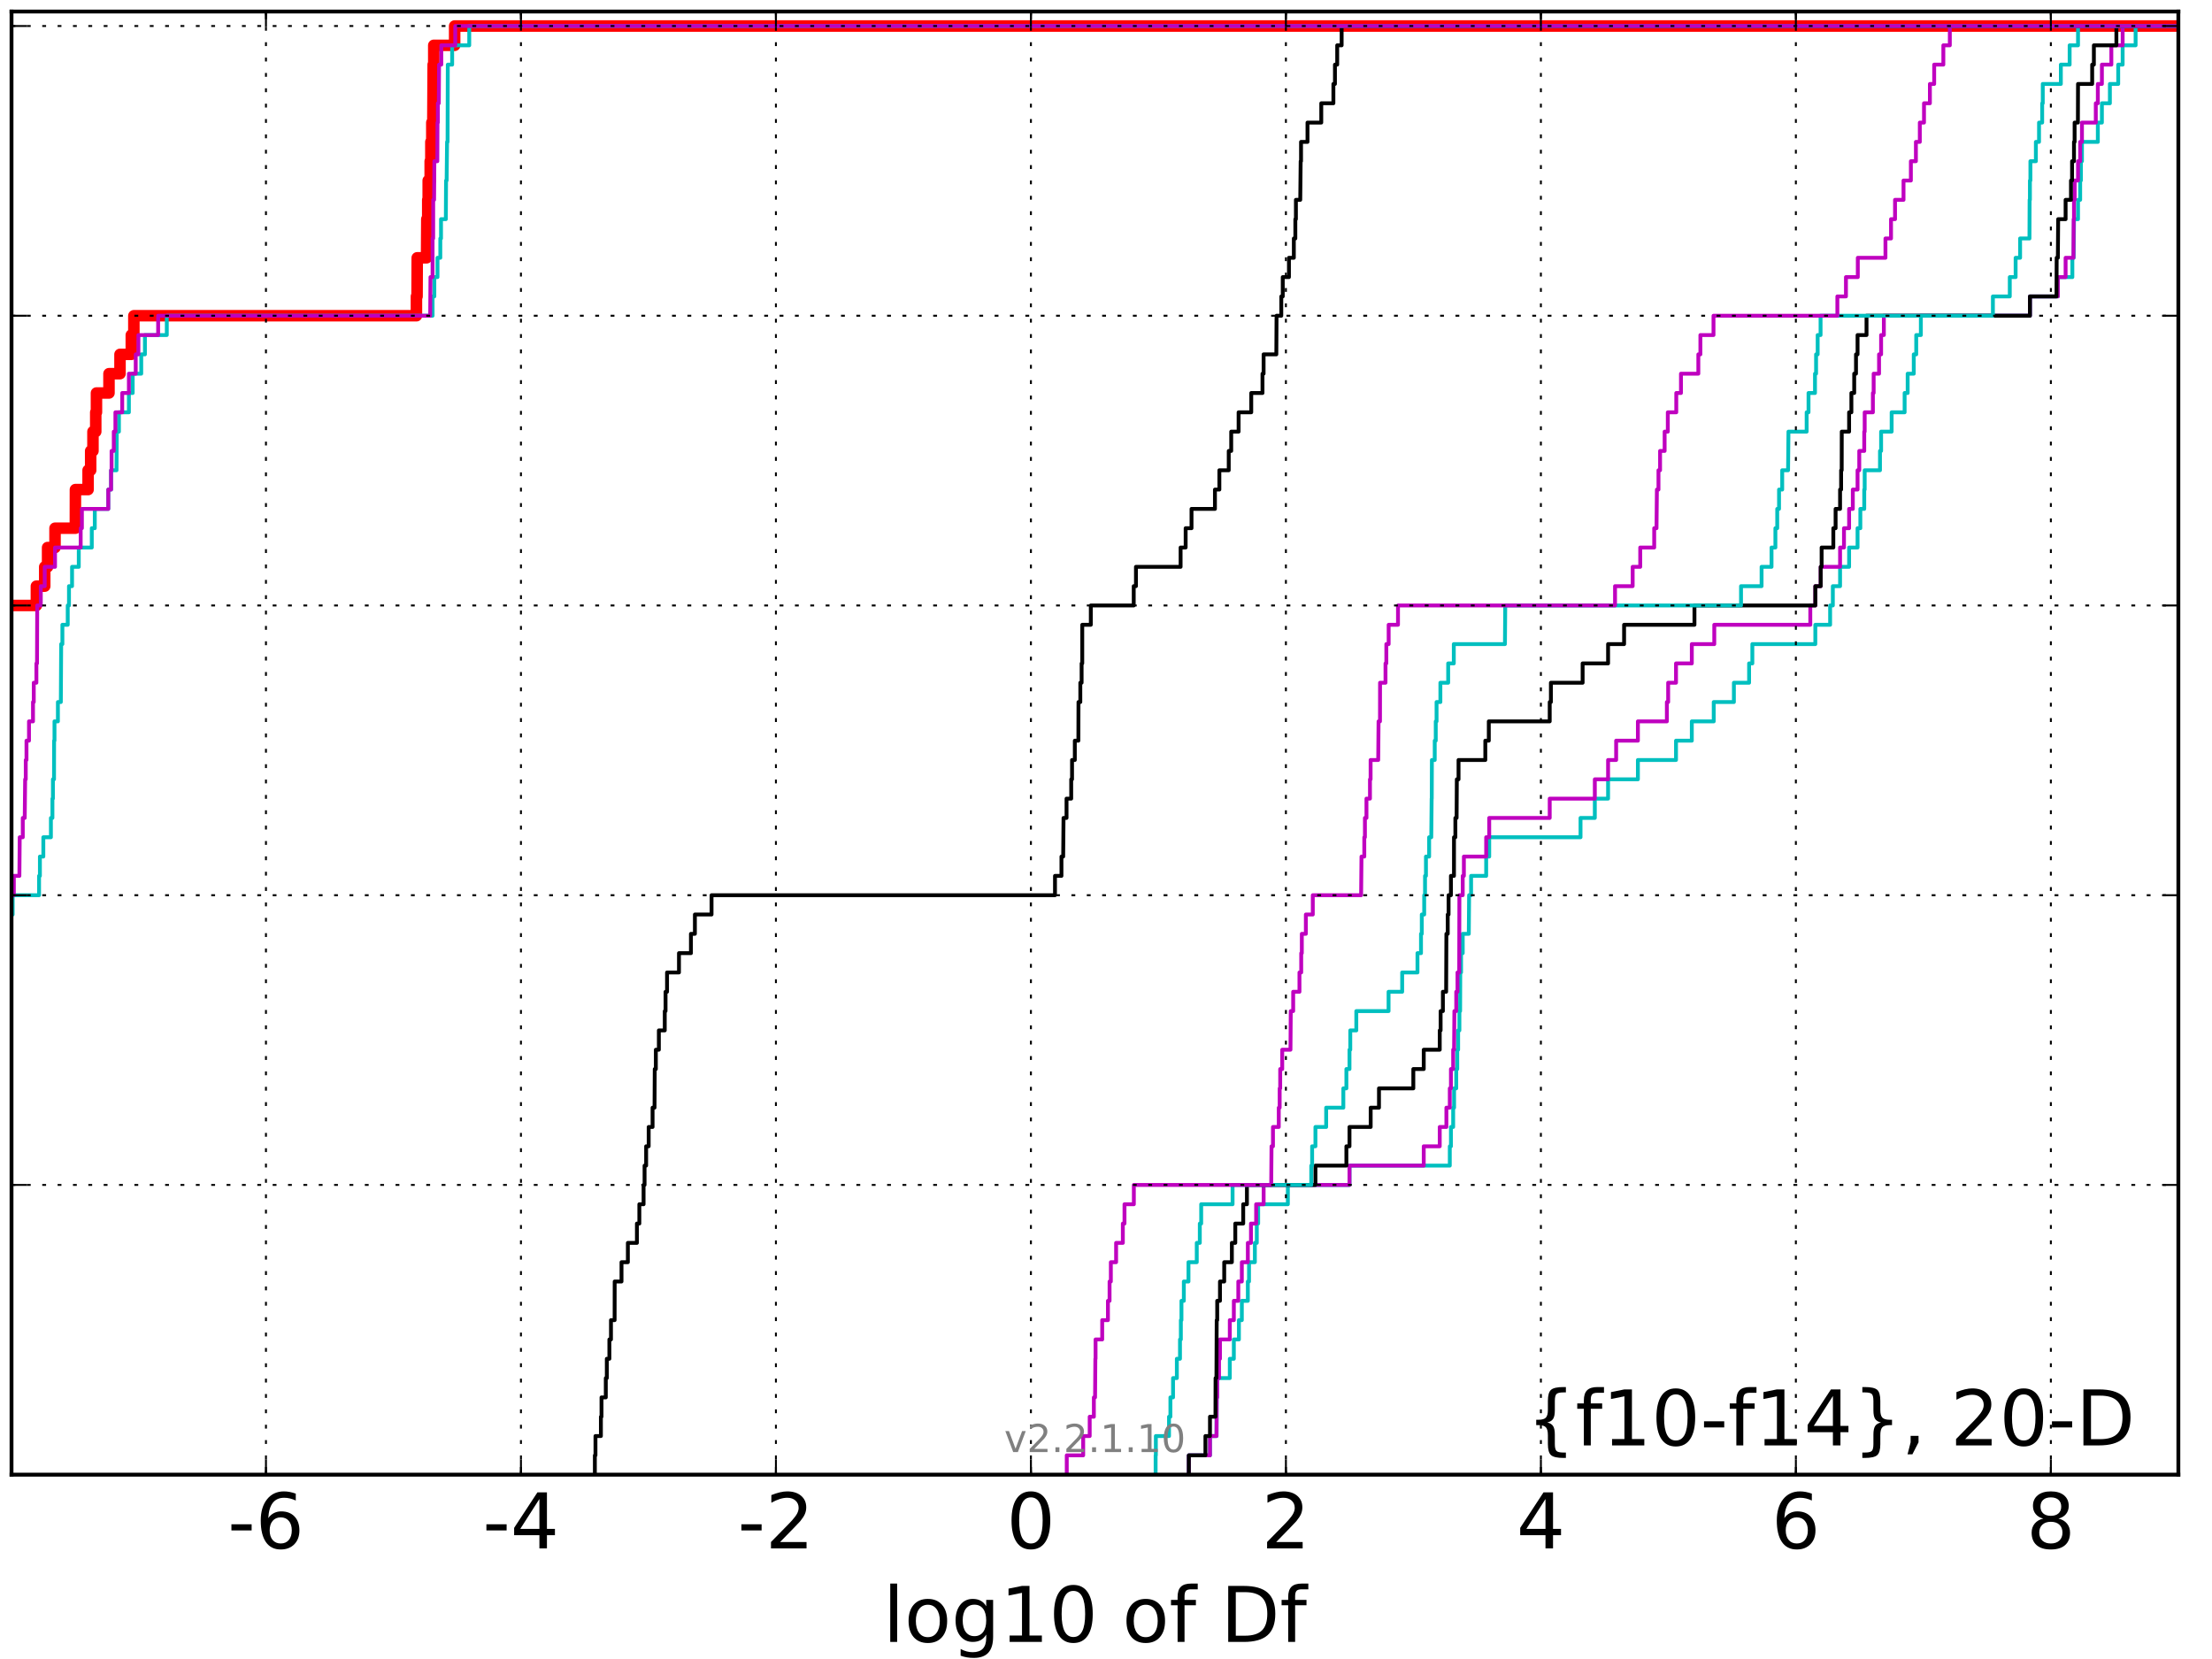 <?xml version="1.0" encoding="utf-8" standalone="no"?>
<!DOCTYPE svg PUBLIC "-//W3C//DTD SVG 1.1//EN"
  "http://www.w3.org/Graphics/SVG/1.1/DTD/svg11.dtd">
<!-- Created with matplotlib (http://matplotlib.org/) -->
<svg height="432pt" version="1.1" viewBox="0 0 576 432" width="576pt" xmlns="http://www.w3.org/2000/svg" xmlns:xlink="http://www.w3.org/1999/xlink">
 <defs>
  <style type="text/css">
*{stroke-linecap:butt;stroke-linejoin:round;stroke-miterlimit:100000;}
  </style>
 </defs>
 <g id="figure_1">
  <g id="patch_1">
   <path d="M 0 432 
L 576 432 
L 576 0 
L 0 0 
z
" style="fill:#ffffff;"/>
  </g>
  <g id="axes_1">
   <g id="patch_2">
    <path d="M 3 384 
L 567.24 384 
L 567.24 3 
L 3 3 
z
" style="fill:#ffffff;"/>
   </g>
   <g id="line2d_1">
    <path clip-path="url(#p82731e660b)" d="M -1 157.663 
L 9.477 157.663 
L 9.477 152.634 
L 11.648 152.634 
L 11.648 147.604 
L 12.395 147.604 
L 12.395 142.574 
L 14.328 142.574 
L 14.328 137.545 
L 19.623 137.545 
L 19.64 127.485 
L 22.939 127.485 
L 22.939 122.455 
L 23.61 122.455 
L 23.61 117.426 
L 24.208 117.426 
L 24.208 112.396 
L 24.931 112.396 
L 24.931 107.366 
L 25.118 107.366 
L 25.118 102.337 
L 28.38 102.337 
L 28.38 97.307 
L 31.249 97.307 
L 31.249 92.277 
L 34.192 92.277 
L 34.192 87.248 
L 34.859 87.248 
L 34.859 82.218 
L 108.44 82.218 
L 108.44 77.188 
L 108.602 77.188 
L 108.646 67.129 
L 111.077 67.129 
L 111.138 57.069 
L 111.381 57.069 
L 111.381 52.04 
L 111.501 52.04 
L 111.501 47.01 
L 112.018 47.01 
L 112.018 41.98 
L 112.195 41.98 
L 112.195 36.95 
L 112.442 36.95 
L 112.442 31.921 
L 112.707 31.921 
L 112.794 16.832 
L 112.952 16.832 
L 112.952 11.802 
L 118.392 11.802 
L 118.392 6.772 
L 118.392 6.772 
L 567.24 6.772 
L 567.24 6.772 
" style="fill:none;stroke:#ff0000;stroke-linecap:square;stroke-width:3.0;"/>
   </g>
   <g id="line2d_2">
    <path clip-path="url(#p82731e660b)" d="M 309.569 384 
L 309.569 378.97 
L 315.075 378.97 
L 315.075 373.941 
L 316.78 373.941 
L 316.827 363.881 
L 316.959 363.881 
L 316.959 358.851 
L 320.24 358.851 
L 320.24 353.822 
L 321.289 353.822 
L 321.289 348.792 
L 322.61 348.792 
L 322.61 343.762 
L 323.371 343.762 
L 323.371 338.733 
L 324.935 338.733 
L 324.935 333.703 
L 325.243 333.703 
L 325.243 328.673 
L 326.766 328.673 
L 326.766 323.644 
L 327.27 323.644 
L 327.27 318.614 
L 327.623 318.614 
L 327.623 313.584 
L 335.354 313.584 
L 335.354 308.554 
L 351.405 308.554 
L 351.405 303.525 
L 377.523 303.525 
L 377.523 298.495 
L 377.822 298.495 
L 377.822 293.465 
L 378.402 293.465 
L 378.402 288.436 
L 378.64 288.436 
L 378.64 283.406 
L 379.202 283.406 
L 379.202 278.376 
L 379.464 278.376 
L 379.464 273.347 
L 379.696 273.347 
L 379.696 268.317 
L 380.023 268.317 
L 380.023 263.287 
L 380.211 263.287 
L 380.247 253.228 
L 380.458 253.228 
L 380.458 248.198 
L 380.89 248.198 
L 380.89 243.168 
L 382.469 243.168 
L 382.551 233.109 
L 383.07 233.109 
L 383.07 228.079 
L 386.996 228.079 
L 386.996 223.05 
L 387.789 223.05 
L 387.789 218.02 
L 411.567 218.02 
L 411.567 212.99 
L 415.29 212.99 
L 415.29 207.96 
L 418.74 207.96 
L 418.74 202.931 
L 426.505 202.931 
L 426.505 197.901 
L 436.429 197.901 
L 436.429 192.871 
L 440.545 192.871 
L 440.545 187.842 
L 446.253 187.842 
L 446.253 182.812 
L 451.502 182.812 
L 451.502 177.782 
L 455.461 177.782 
L 455.461 172.752 
L 456.306 172.752 
L 456.306 167.723 
L 472.707 167.723 
L 472.707 162.693 
L 476.562 162.693 
L 476.562 157.663 
L 477.267 157.663 
L 477.267 152.634 
L 479.15 152.634 
L 479.15 147.604 
L 481.503 147.604 
L 481.503 142.574 
L 483.704 142.574 
L 483.704 137.545 
L 484.429 137.545 
L 484.429 132.515 
L 485.444 132.515 
L 485.444 127.485 
L 485.561 127.485 
L 485.561 122.455 
L 489.545 122.455 
L 489.545 117.426 
L 489.836 117.426 
L 489.836 112.396 
L 492.58 112.396 
L 492.58 107.366 
L 495.96 107.366 
L 495.96 102.337 
L 496.753 102.337 
L 496.753 97.307 
L 498.341 97.307 
L 498.341 92.277 
L 498.981 92.277 
L 498.981 87.248 
L 500.188 87.248 
L 500.188 82.218 
L 528.587 82.218 
L 528.587 77.188 
L 535.863 77.188 
L 535.863 72.158 
L 539.638 72.158 
L 539.638 67.129 
L 539.979 67.129 
L 540.063 57.069 
L 541.113 57.069 
L 541.113 52.04 
L 541.672 52.04 
L 541.672 47.01 
L 541.862 47.01 
L 541.862 41.98 
L 542.137 41.98 
L 542.137 36.95 
L 546.272 36.95 
L 546.272 31.921 
L 547.329 31.921 
L 547.329 26.891 
L 549.41 26.891 
L 549.41 21.861 
L 551.578 21.861 
L 551.578 16.832 
L 552.733 16.832 
L 552.733 11.802 
L 556.107 11.802 
L 556.107 6.772 
L 556.107 6.772 
L 567.24 6.772 
L 567.24 6.772 
" style="fill:none;stroke:#00bfbf;stroke-linecap:square;"/>
   </g>
   <g id="line2d_3">
    <path clip-path="url(#p82731e660b)" d="M 309.569 384 
L 309.569 378.97 
L 315.075 378.97 
L 315.075 373.941 
L 316.78 373.941 
L 316.827 363.881 
L 316.959 363.881 
L 316.959 358.851 
L 317.431 358.851 
L 317.431 353.822 
L 317.678 353.822 
L 317.678 348.792 
L 320.24 348.792 
L 320.24 343.762 
L 321.289 343.762 
L 321.289 338.733 
L 322.454 338.733 
L 322.454 333.703 
L 323.371 333.703 
L 323.371 328.673 
L 324.935 328.673 
L 324.935 323.644 
L 325.752 323.644 
L 325.752 318.614 
L 327.098 318.614 
L 327.098 313.584 
L 329.048 313.584 
L 329.048 308.554 
L 351.405 308.554 
L 351.405 303.525 
L 370.738 303.525 
L 370.738 298.495 
L 374.905 298.495 
L 374.905 293.465 
L 376.637 293.465 
L 376.637 288.436 
L 377.523 288.436 
L 377.523 283.406 
L 377.822 283.406 
L 377.822 278.376 
L 378.402 278.376 
L 378.402 273.347 
L 378.64 273.347 
L 378.719 263.287 
L 379.202 263.287 
L 379.202 258.257 
L 379.532 258.257 
L 379.532 253.228 
L 379.974 253.228 
L 380.024 233.109 
L 380.89 233.109 
L 380.89 228.079 
L 381.191 228.079 
L 381.191 223.05 
L 386.996 223.05 
L 386.996 218.02 
L 387.789 218.02 
L 387.789 212.99 
L 403.543 212.99 
L 403.543 207.96 
L 415.29 207.96 
L 415.29 202.931 
L 418.74 202.931 
L 418.74 197.901 
L 420.84 197.901 
L 420.84 192.871 
L 426.505 192.871 
L 426.505 187.842 
L 434.05 187.842 
L 434.05 182.812 
L 434.386 182.812 
L 434.386 177.782 
L 436.429 177.782 
L 436.429 172.752 
L 440.545 172.752 
L 440.545 167.723 
L 446.394 167.723 
L 446.394 162.693 
L 471.397 162.693 
L 471.397 157.663 
L 472.707 157.663 
L 472.707 152.634 
L 474.106 152.634 
L 474.106 147.604 
L 479.15 147.604 
L 479.15 142.574 
L 480.168 142.574 
L 480.168 137.545 
L 481.503 137.545 
L 481.503 132.515 
L 482.469 132.515 
L 482.469 127.485 
L 483.704 127.485 
L 483.704 122.455 
L 484.146 122.455 
L 484.146 117.426 
L 485.444 117.426 
L 485.444 112.396 
L 485.561 112.396 
L 485.561 107.366 
L 487.697 107.366 
L 487.697 102.337 
L 487.895 102.337 
L 487.895 97.307 
L 489.3 97.307 
L 489.3 92.277 
L 489.836 92.277 
L 489.836 87.248 
L 490.552 87.248 
L 490.552 82.218 
L 528.587 82.218 
L 528.587 77.188 
L 535.863 77.188 
L 535.863 72.158 
L 537.88 72.158 
L 537.88 67.129 
L 539.913 67.129 
L 539.979 57.069 
L 540.063 57.069 
L 540.063 52.04 
L 540.243 52.04 
L 540.243 47.01 
L 541.113 47.01 
L 541.113 41.98 
L 541.672 41.98 
L 541.672 36.95 
L 542.137 36.95 
L 542.137 31.921 
L 545.742 31.921 
L 545.742 26.891 
L 546.272 26.891 
L 546.272 21.861 
L 547.329 21.861 
L 547.329 16.832 
L 549.789 16.832 
L 549.789 11.802 
L 552.733 11.802 
L 552.733 6.772 
L 552.733 6.772 
L 567.24 6.772 
L 567.24 6.772 
" style="fill:none;stroke:#bf00bf;stroke-linecap:square;"/>
   </g>
   <g id="line2d_4">
    <path clip-path="url(#p82731e660b)" d="M 309.569 384 
L 309.569 378.97 
L 313.891 378.97 
L 313.891 373.941 
L 315.075 373.941 
L 315.075 368.911 
L 316.504 368.911 
L 316.529 358.851 
L 316.757 358.851 
L 316.827 343.762 
L 316.959 343.762 
L 316.959 338.733 
L 317.678 338.733 
L 317.678 333.703 
L 318.784 333.703 
L 318.784 328.673 
L 320.775 328.673 
L 320.775 323.644 
L 321.666 323.644 
L 321.666 318.614 
L 323.729 318.614 
L 323.729 313.584 
L 324.695 313.584 
L 324.695 308.554 
L 342.536 308.554 
L 342.536 303.525 
L 350.596 303.525 
L 350.596 298.495 
L 351.405 298.495 
L 351.405 293.465 
L 356.921 293.465 
L 356.921 288.436 
L 359.084 288.436 
L 359.084 283.406 
L 368.026 283.406 
L 368.026 278.376 
L 370.738 278.376 
L 370.738 273.347 
L 374.905 273.347 
L 374.905 268.317 
L 375.135 268.317 
L 375.135 263.287 
L 375.727 263.287 
L 375.727 258.257 
L 376.572 258.257 
L 376.637 243.168 
L 376.987 243.168 
L 376.987 238.139 
L 377.204 238.139 
L 377.204 233.109 
L 377.822 233.109 
L 377.822 228.079 
L 378.611 228.079 
L 378.619 218.02 
L 378.974 218.02 
L 378.974 212.99 
L 379.297 212.99 
L 379.357 202.931 
L 379.801 202.931 
L 379.801 197.901 
L 386.772 197.901 
L 386.772 192.871 
L 387.68 192.871 
L 387.68 187.842 
L 403.543 187.842 
L 403.543 182.812 
L 403.851 182.812 
L 403.851 177.782 
L 412.114 177.782 
L 412.114 172.752 
L 418.74 172.752 
L 418.74 167.723 
L 422.91 167.723 
L 422.91 162.693 
L 441.233 162.693 
L 441.233 157.663 
L 472.707 157.663 
L 472.707 152.634 
L 474.106 152.634 
L 474.106 147.604 
L 474.348 147.604 
L 474.348 142.574 
L 477.395 142.574 
L 477.395 137.545 
L 477.986 137.545 
L 477.986 132.515 
L 479.15 132.515 
L 479.15 127.485 
L 479.423 127.485 
L 479.423 122.455 
L 479.573 122.455 
L 479.59 112.396 
L 481.503 112.396 
L 481.503 107.366 
L 482.096 107.366 
L 482.096 102.337 
L 482.831 102.337 
L 482.831 97.307 
L 483.299 97.307 
L 483.299 92.277 
L 483.704 92.277 
L 483.704 87.248 
L 486.039 87.248 
L 486.039 82.218 
L 528.587 82.218 
L 528.587 77.188 
L 535.509 77.188 
L 535.553 67.129 
L 535.863 67.129 
L 535.944 57.069 
L 537.88 57.069 
L 537.88 52.04 
L 539.277 52.04 
L 539.277 47.01 
L 539.565 47.01 
L 539.565 41.98 
L 540.063 41.98 
L 540.063 36.95 
L 540.226 36.95 
L 540.226 31.921 
L 541.081 31.921 
L 541.113 21.861 
L 544.8 21.861 
L 544.8 16.832 
L 545.241 16.832 
L 545.241 11.802 
L 551.103 11.802 
L 551.103 6.772 
L 551.103 6.772 
L 567.24 6.772 
L 567.24 6.772 
" style="fill:none;stroke:#000000;stroke-linecap:square;"/>
   </g>
   <g id="line2d_5">
    <path clip-path="url(#p82731e660b)" d="M 300.92 384 
L 300.92 378.97 
L 300.92 378.97 
L 300.92 378.97 
L 300.981 378.97 
L 300.981 373.941 
L 304.409 373.941 
L 304.409 368.911 
L 304.77 368.911 
L 304.77 363.881 
L 305.457 363.881 
L 305.457 358.851 
L 306.451 358.851 
L 306.451 353.822 
L 307.267 353.822 
L 307.267 348.792 
L 307.493 348.792 
L 307.493 343.762 
L 307.648 343.762 
L 307.648 338.733 
L 308.269 338.733 
L 308.269 333.703 
L 309.476 333.703 
L 309.476 328.673 
L 311.637 328.673 
L 311.637 323.644 
L 312.428 323.644 
L 312.428 318.614 
L 312.788 318.614 
L 312.788 313.584 
L 320.962 313.584 
L 320.962 308.554 
L 341.449 308.554 
L 341.449 303.525 
L 341.676 303.525 
L 341.676 298.495 
L 342.536 298.495 
L 342.536 293.465 
L 345.332 293.465 
L 345.332 288.436 
L 349.802 288.436 
L 349.802 283.406 
L 350.596 283.406 
L 350.596 278.376 
L 351.405 278.376 
L 351.405 273.347 
L 351.609 273.347 
L 351.609 268.317 
L 353.179 268.317 
L 353.179 263.287 
L 361.58 263.287 
L 361.58 258.257 
L 365.124 258.257 
L 365.124 253.228 
L 369.108 253.228 
L 369.108 248.198 
L 370.025 248.198 
L 370.025 243.168 
L 370.231 243.168 
L 370.231 238.139 
L 370.858 238.139 
L 370.858 233.109 
L 371.075 233.109 
L 371.075 228.079 
L 371.316 228.079 
L 371.316 223.05 
L 372.143 223.05 
L 372.143 218.02 
L 372.698 218.02 
L 372.797 207.96 
L 372.825 207.96 
L 372.861 197.901 
L 373.603 197.901 
L 373.603 192.871 
L 373.868 192.871 
L 373.868 187.842 
L 374.078 187.842 
L 374.078 182.812 
L 375.072 182.812 
L 375.072 177.782 
L 377.103 177.782 
L 377.103 172.752 
L 378.565 172.752 
L 378.565 167.723 
L 391.884 167.723 
L 391.962 157.663 
L 453.36 157.663 
L 453.36 152.634 
L 458.712 152.634 
L 458.712 147.604 
L 461.303 147.604 
L 461.303 142.574 
L 462.309 142.574 
L 462.309 137.545 
L 462.787 137.545 
L 462.787 132.515 
L 463.258 132.515 
L 463.258 127.485 
L 464.082 127.485 
L 464.082 122.455 
L 465.611 122.455 
L 465.712 112.396 
L 470.448 112.396 
L 470.448 107.366 
L 470.935 107.366 
L 470.935 102.337 
L 472.619 102.337 
L 472.619 97.307 
L 472.902 97.307 
L 472.902 92.277 
L 473.317 92.277 
L 473.317 87.248 
L 474.073 87.248 
L 474.073 82.218 
L 518.946 82.218 
L 518.946 77.188 
L 523.344 77.188 
L 523.344 72.158 
L 524.865 72.158 
L 524.865 67.129 
L 526.029 67.129 
L 526.029 62.099 
L 528.467 62.099 
L 528.506 52.04 
L 528.587 52.04 
L 528.587 47.01 
L 528.711 47.01 
L 528.711 41.98 
L 530.137 41.98 
L 530.137 36.95 
L 530.958 36.95 
L 530.958 31.921 
L 531.777 31.921 
L 531.777 26.891 
L 531.933 26.891 
L 531.933 21.861 
L 536.641 21.861 
L 536.641 16.832 
L 538.931 16.832 
L 538.931 11.802 
L 541.113 11.802 
L 541.113 6.772 
L 541.113 6.772 
L 567.24 6.772 
L 567.24 6.772 
" style="fill:none;stroke:#00bfbf;stroke-linecap:square;"/>
   </g>
   <g id="line2d_6">
    <path clip-path="url(#p82731e660b)" d="M 277.782 384 
L 277.782 378.97 
L 282.059 378.97 
L 282.059 373.941 
L 283.755 373.941 
L 283.755 368.911 
L 284.84 368.911 
L 284.84 363.881 
L 285.152 363.881 
L 285.228 353.822 
L 285.28 353.822 
L 285.28 348.792 
L 287.012 348.792 
L 287.012 343.762 
L 288.505 343.762 
L 288.505 338.733 
L 288.929 338.733 
L 288.929 333.703 
L 289.262 333.703 
L 289.262 328.673 
L 290.631 328.673 
L 290.631 323.644 
L 292.386 323.644 
L 292.386 318.614 
L 292.816 318.614 
L 292.816 313.584 
L 295.252 313.584 
L 295.252 308.554 
L 331.021 308.554 
L 331.102 298.495 
L 331.478 298.495 
L 331.478 293.465 
L 332.987 293.465 
L 332.987 288.436 
L 333.223 288.436 
L 333.223 283.406 
L 333.36 283.406 
L 333.36 278.376 
L 333.889 278.376 
L 333.889 273.347 
L 336.034 273.347 
L 336.114 263.287 
L 336.742 263.287 
L 336.742 258.257 
L 338.376 258.257 
L 338.376 253.228 
L 338.833 253.228 
L 338.833 248.198 
L 338.991 248.198 
L 338.991 243.168 
L 340.043 243.168 
L 340.043 238.139 
L 341.849 238.139 
L 341.849 233.109 
L 354.432 233.109 
L 354.529 223.05 
L 355.259 223.05 
L 355.259 218.02 
L 355.424 218.02 
L 355.424 212.99 
L 355.823 212.99 
L 355.823 207.96 
L 356.737 207.96 
L 356.737 202.931 
L 356.902 202.931 
L 356.902 197.901 
L 358.884 197.901 
L 358.972 187.842 
L 359.345 187.842 
L 359.364 177.782 
L 360.781 177.782 
L 360.781 172.752 
L 360.998 172.752 
L 360.998 167.723 
L 361.604 167.723 
L 361.604 162.693 
L 364.036 162.693 
L 364.036 157.663 
L 420.551 157.663 
L 420.551 152.634 
L 425.143 152.634 
L 425.143 147.604 
L 427.111 147.604 
L 427.111 142.574 
L 430.752 142.574 
L 430.752 137.545 
L 431.351 137.545 
L 431.455 127.485 
L 431.863 127.485 
L 431.863 122.455 
L 432.279 122.455 
L 432.279 117.426 
L 433.467 117.426 
L 433.467 112.396 
L 434.294 112.396 
L 434.294 107.366 
L 436.498 107.366 
L 436.498 102.337 
L 437.721 102.337 
L 437.721 97.307 
L 442.244 97.307 
L 442.244 92.277 
L 442.777 92.277 
L 442.777 87.248 
L 446.192 87.248 
L 446.192 82.218 
L 478.445 82.218 
L 478.445 77.188 
L 480.682 77.188 
L 480.682 72.158 
L 483.769 72.158 
L 483.769 67.129 
L 490.968 67.129 
L 490.968 62.099 
L 492.418 62.099 
L 492.418 57.069 
L 493.464 57.069 
L 493.464 52.04 
L 495.673 52.04 
L 495.673 47.01 
L 497.588 47.01 
L 497.588 41.98 
L 498.898 41.98 
L 498.898 36.95 
L 499.916 36.95 
L 499.916 31.921 
L 501.007 31.921 
L 501.007 26.891 
L 502.542 26.891 
L 502.542 21.861 
L 503.655 21.861 
L 503.655 16.832 
L 506.043 16.832 
L 506.043 11.802 
L 507.73 11.802 
L 507.73 6.772 
L 507.73 6.772 
L 567.24 6.772 
L 567.24 6.772 
" style="fill:none;stroke:#bf00bf;stroke-linecap:square;"/>
   </g>
   <g id="line2d_7">
    <path clip-path="url(#p82731e660b)" d="M 154.902 384 
L 154.902 378.97 
L 155.059 378.97 
L 155.059 373.941 
L 156.474 373.941 
L 156.474 368.911 
L 156.631 368.911 
L 156.631 363.881 
L 157.748 363.881 
L 157.748 358.851 
L 158.015 358.851 
L 158.015 353.822 
L 158.68 353.822 
L 158.68 348.792 
L 159.096 348.792 
L 159.096 343.762 
L 160.045 343.762 
L 160.062 333.703 
L 161.839 333.703 
L 161.839 328.673 
L 163.496 328.673 
L 163.496 323.644 
L 165.852 323.644 
L 165.852 318.614 
L 166.484 318.614 
L 166.484 313.584 
L 167.587 313.584 
L 167.587 308.554 
L 167.845 308.554 
L 167.845 303.525 
L 168.253 303.525 
L 168.253 298.495 
L 168.915 298.495 
L 168.915 293.465 
L 169.928 293.465 
L 169.928 288.436 
L 170.439 288.436 
L 170.495 278.376 
L 170.781 278.376 
L 170.781 273.347 
L 171.566 273.347 
L 171.566 268.317 
L 173.102 268.317 
L 173.102 263.287 
L 173.308 263.287 
L 173.308 258.257 
L 173.696 258.257 
L 173.696 253.228 
L 176.803 253.228 
L 176.803 248.198 
L 179.918 248.198 
L 179.918 243.168 
L 180.95 243.168 
L 180.95 238.139 
L 185.286 238.139 
L 185.286 233.109 
L 274.72 233.109 
L 274.72 228.079 
L 276.4 228.079 
L 276.4 223.05 
L 276.849 223.05 
L 276.94 212.99 
L 277.724 212.99 
L 277.724 207.96 
L 278.941 207.96 
L 278.941 202.931 
L 279.158 202.931 
L 279.158 197.901 
L 279.882 197.901 
L 279.882 192.871 
L 280.805 192.871 
L 280.835 182.812 
L 281.312 182.812 
L 281.312 177.782 
L 281.65 177.782 
L 281.65 172.752 
L 281.818 172.752 
L 281.819 162.693 
L 284.045 162.693 
L 284.045 157.663 
L 295.221 157.663 
L 295.221 152.634 
L 295.801 152.634 
L 295.801 147.604 
L 307.427 147.604 
L 307.427 142.574 
L 308.74 142.574 
L 308.74 137.545 
L 310.269 137.545 
L 310.269 132.515 
L 316.37 132.515 
L 316.37 127.485 
L 317.521 127.485 
L 317.521 122.455 
L 319.962 122.455 
L 319.962 117.426 
L 320.605 117.426 
L 320.605 112.396 
L 322.529 112.396 
L 322.529 107.366 
L 325.822 107.366 
L 325.822 102.337 
L 328.75 102.337 
L 328.75 97.307 
L 329.039 97.307 
L 329.039 92.277 
L 332.353 92.277 
L 332.413 82.218 
L 333.645 82.218 
L 333.645 77.188 
L 334.028 77.188 
L 334.028 72.158 
L 335.64 72.158 
L 335.64 67.129 
L 336.912 67.129 
L 336.912 62.099 
L 337.303 62.099 
L 337.303 57.069 
L 337.453 57.069 
L 337.453 52.04 
L 338.582 52.04 
L 338.689 41.98 
L 338.787 41.98 
L 338.787 36.95 
L 340.47 36.95 
L 340.47 31.921 
L 344.056 31.921 
L 344.056 26.891 
L 347.212 26.891 
L 347.212 21.861 
L 347.62 21.861 
L 347.62 16.832 
L 348.205 16.832 
L 348.205 11.802 
L 349.361 11.802 
L 349.361 6.772 
L 349.361 6.772 
L 567.24 6.772 
L 567.24 6.772 
" style="fill:none;stroke:#000000;stroke-linecap:square;"/>
   </g>
   <g id="line2d_8">
    <path clip-path="url(#p82731e660b)" d="M -1 278.376 
L -0.405 278.376 
L -0.364 258.257 
L 0.041 258.257 
L 0.099 248.198 
L 0.562 248.198 
L 0.671 238.139 
L 3.297 238.139 
L 3.297 233.109 
L 10.173 233.109 
L 10.173 228.079 
L 10.392 228.079 
L 10.392 223.05 
L 11.282 223.05 
L 11.282 218.02 
L 13.255 218.02 
L 13.255 212.99 
L 13.65 212.99 
L 13.65 207.96 
L 13.781 207.96 
L 13.781 202.931 
L 14.069 202.931 
L 14.087 192.871 
L 14.189 192.871 
L 14.189 187.842 
L 15.079 187.842 
L 15.079 182.812 
L 15.843 182.812 
L 15.931 167.723 
L 16.246 167.723 
L 16.246 162.693 
L 17.638 162.693 
L 17.638 157.663 
L 17.963 157.663 
L 17.963 152.634 
L 18.762 152.634 
L 18.762 147.604 
L 20.513 147.604 
L 20.513 142.574 
L 23.9 142.574 
L 23.9 137.545 
L 24.683 137.545 
L 24.683 132.515 
L 28.195 132.515 
L 28.195 127.485 
L 28.924 127.485 
L 28.924 122.455 
L 30.342 122.455 
L 30.409 112.396 
L 30.969 112.396 
L 30.969 107.366 
L 33.564 107.366 
L 33.564 102.337 
L 34.551 102.337 
L 34.551 97.307 
L 36.779 97.307 
L 36.779 92.277 
L 37.738 92.277 
L 37.738 87.248 
L 43.434 87.248 
L 43.434 82.218 
L 112.643 82.218 
L 112.643 77.188 
L 113.097 77.188 
L 113.097 72.158 
L 113.922 72.158 
L 113.922 67.129 
L 114.656 67.129 
L 114.656 62.099 
L 114.841 62.099 
L 114.841 57.069 
L 116.096 57.069 
L 116.152 47.01 
L 116.304 47.01 
L 116.414 36.95 
L 116.546 36.95 
L 116.606 16.832 
L 117.74 16.832 
L 117.74 11.802 
L 122.19 11.802 
L 122.19 6.772 
L 122.19 6.772 
L 567.24 6.772 
L 567.24 6.772 
" style="fill:none;stroke:#00bfbf;stroke-linecap:square;"/>
   </g>
   <g id="line2d_9">
    <path clip-path="url(#p82731e660b)" d="M -1 233.109 
L 3.606 233.109 
L 3.606 228.079 
L 5.048 228.079 
L 5.136 218.02 
L 5.932 218.02 
L 5.932 212.99 
L 6.439 212.99 
L 6.548 202.931 
L 6.708 202.931 
L 6.708 197.901 
L 6.897 197.901 
L 6.897 192.871 
L 7.55 192.871 
L 7.55 187.842 
L 8.593 187.842 
L 8.593 182.812 
L 8.792 182.812 
L 8.792 177.782 
L 9.477 177.782 
L 9.477 172.752 
L 9.639 172.752 
L 9.692 157.663 
L 10.623 157.663 
L 10.623 152.634 
L 11.648 152.634 
L 11.648 147.604 
L 14.328 147.604 
L 14.328 142.574 
L 21.009 142.574 
L 21.009 137.545 
L 21.326 137.545 
L 21.326 132.515 
L 28.195 132.515 
L 28.195 127.485 
L 28.924 127.485 
L 28.924 122.455 
L 29.055 122.455 
L 29.055 117.426 
L 29.63 117.426 
L 29.63 112.396 
L 30.052 112.396 
L 30.052 107.366 
L 31.825 107.366 
L 31.825 102.337 
L 33.564 102.337 
L 33.564 97.307 
L 35.344 97.307 
L 35.344 92.277 
L 36.044 92.277 
L 36.044 87.248 
L 41.181 87.248 
L 41.181 82.218 
L 112.018 82.218 
L 112.099 72.158 
L 112.638 72.158 
L 112.643 62.099 
L 112.794 62.099 
L 112.809 52.04 
L 113.036 52.04 
L 113.106 41.98 
L 113.88 41.98 
L 113.922 31.921 
L 114.025 31.921 
L 114.025 26.891 
L 114.263 26.891 
L 114.33 16.832 
L 114.909 16.832 
L 114.909 11.802 
L 118.548 11.802 
L 118.548 6.772 
L 118.548 6.772 
L 567.24 6.772 
L 567.24 6.772 
" style="fill:none;stroke:#bf00bf;stroke-linecap:square;"/>
   </g>
   <g id="patch_3">
    <path d="M 3 3 
L 567.24 3 
" style="fill:none;stroke:#000000;stroke-linecap:square;stroke-linejoin:miter;"/>
   </g>
   <g id="patch_4">
    <path d="M 567.24 384 
L 567.24 3 
" style="fill:none;stroke:#000000;stroke-linecap:square;stroke-linejoin:miter;"/>
   </g>
   <g id="patch_5">
    <path d="M 3 384 
L 567.24 384 
" style="fill:none;stroke:#000000;stroke-linecap:square;stroke-linejoin:miter;"/>
   </g>
   <g id="patch_6">
    <path d="M 3 384 
L 3 3 
" style="fill:none;stroke:#000000;stroke-linecap:square;stroke-linejoin:miter;"/>
   </g>
   <g id="matplotlib.axis_1">
    <g id="xtick_1"/>
    <g id="xtick_2">
     <g id="line2d_10">
      <path clip-path="url(#p82731e660b)" d="M 69.255 384 
L 69.255 3 
" style="fill:none;stroke:#000000;stroke-dasharray:1,3;stroke-dashoffset:0.0;stroke-width:0.5;"/>
     </g>
     <g id="line2d_11">
      <defs>
       <path d="M 0 0 
L 0 -4 
" id="m0f05fa81c1" style="stroke:#000000;stroke-width:0.5;"/>
      </defs>
      <g>
       <use style="stroke:#000000;stroke-width:0.5;" x="69.255" xlink:href="#m0f05fa81c1" y="384.0"/>
      </g>
     </g>
     <g id="line2d_12">
      <defs>
       <path d="M 0 0 
L 0 4 
" id="m52c24b0438" style="stroke:#000000;stroke-width:0.5;"/>
      </defs>
      <g>
       <use style="stroke:#000000;stroke-width:0.5;" x="69.255" xlink:href="#m52c24b0438" y="3.0"/>
      </g>
     </g>
     <g id="text_1">
      <!-- -6 -->
      <defs>
       <path d="M 33.016 40.375 
Q 26.375 40.375 22.484 35.828 
Q 18.609 31.297 18.609 23.391 
Q 18.609 15.531 22.484 10.953 
Q 26.375 6.391 33.016 6.391 
Q 39.656 6.391 43.531 10.953 
Q 47.406 15.531 47.406 23.391 
Q 47.406 31.297 43.531 35.828 
Q 39.656 40.375 33.016 40.375 
M 52.594 71.297 
L 52.594 62.312 
Q 48.875 64.062 45.094 64.984 
Q 41.312 65.922 37.594 65.922 
Q 27.828 65.922 22.672 59.328 
Q 17.531 52.734 16.797 39.406 
Q 19.672 43.656 24.016 45.922 
Q 28.375 48.188 33.594 48.188 
Q 44.578 48.188 50.953 41.516 
Q 57.328 34.859 57.328 23.391 
Q 57.328 12.156 50.688 5.359 
Q 44.047 -1.422 33.016 -1.422 
Q 20.359 -1.422 13.672 8.266 
Q 6.984 17.969 6.984 36.375 
Q 6.984 53.656 15.188 63.938 
Q 23.391 74.219 37.203 74.219 
Q 40.922 74.219 44.703 73.484 
Q 48.484 72.75 52.594 71.297 
" id="BitstreamVeraSans-Roman-36"/>
       <path d="M 4.891 31.391 
L 31.203 31.391 
L 31.203 23.391 
L 4.891 23.391 
z
" id="BitstreamVeraSans-Roman-2d"/>
      </defs>
      <g transform="translate(59.284 403.197)scale(0.2 -0.2)">
       <use xlink:href="#BitstreamVeraSans-Roman-2d"/>
       <use x="36.084" xlink:href="#BitstreamVeraSans-Roman-36"/>
      </g>
     </g>
    </g>
    <g id="xtick_3">
     <g id="line2d_13">
      <path clip-path="url(#p82731e660b)" d="M 135.653 384 
L 135.653 3 
" style="fill:none;stroke:#000000;stroke-dasharray:1,3;stroke-dashoffset:0.0;stroke-width:0.5;"/>
     </g>
     <g id="line2d_14">
      <g>
       <use style="stroke:#000000;stroke-width:0.5;" x="135.653" xlink:href="#m0f05fa81c1" y="384.0"/>
      </g>
     </g>
     <g id="line2d_15">
      <g>
       <use style="stroke:#000000;stroke-width:0.5;" x="135.653" xlink:href="#m52c24b0438" y="3.0"/>
      </g>
     </g>
     <g id="text_2">
      <!-- -4 -->
      <defs>
       <path d="M 37.797 64.312 
L 12.891 25.391 
L 37.797 25.391 
z
M 35.203 72.906 
L 47.609 72.906 
L 47.609 25.391 
L 58.016 25.391 
L 58.016 17.188 
L 47.609 17.188 
L 47.609 0 
L 37.797 0 
L 37.797 17.188 
L 4.891 17.188 
L 4.891 26.703 
z
" id="BitstreamVeraSans-Roman-34"/>
      </defs>
      <g transform="translate(125.682 403.197)scale(0.2 -0.2)">
       <use xlink:href="#BitstreamVeraSans-Roman-2d"/>
       <use x="36.084" xlink:href="#BitstreamVeraSans-Roman-34"/>
      </g>
     </g>
    </g>
    <g id="xtick_4">
     <g id="line2d_16">
      <path clip-path="url(#p82731e660b)" d="M 202.051 384 
L 202.051 3 
" style="fill:none;stroke:#000000;stroke-dasharray:1,3;stroke-dashoffset:0.0;stroke-width:0.5;"/>
     </g>
     <g id="line2d_17">
      <g>
       <use style="stroke:#000000;stroke-width:0.5;" x="202.051" xlink:href="#m0f05fa81c1" y="384.0"/>
      </g>
     </g>
     <g id="line2d_18">
      <g>
       <use style="stroke:#000000;stroke-width:0.5;" x="202.051" xlink:href="#m52c24b0438" y="3.0"/>
      </g>
     </g>
     <g id="text_3">
      <!-- -2 -->
      <defs>
       <path d="M 19.188 8.297 
L 53.609 8.297 
L 53.609 0 
L 7.328 0 
L 7.328 8.297 
Q 12.938 14.109 22.625 23.891 
Q 32.328 33.688 34.812 36.531 
Q 39.547 41.844 41.422 45.531 
Q 43.312 49.219 43.312 52.781 
Q 43.312 58.594 39.234 62.25 
Q 35.156 65.922 28.609 65.922 
Q 23.969 65.922 18.812 64.312 
Q 13.672 62.703 7.812 59.422 
L 7.812 69.391 
Q 13.766 71.781 18.938 73 
Q 24.125 74.219 28.422 74.219 
Q 39.75 74.219 46.484 68.547 
Q 53.219 62.891 53.219 53.422 
Q 53.219 48.922 51.531 44.891 
Q 49.859 40.875 45.406 35.406 
Q 44.188 33.984 37.641 27.219 
Q 31.109 20.453 19.188 8.297 
" id="BitstreamVeraSans-Roman-32"/>
      </defs>
      <g transform="translate(192.08 403.197)scale(0.2 -0.2)">
       <use xlink:href="#BitstreamVeraSans-Roman-2d"/>
       <use x="36.084" xlink:href="#BitstreamVeraSans-Roman-32"/>
      </g>
     </g>
    </g>
    <g id="xtick_5">
     <g id="line2d_19">
      <path clip-path="url(#p82731e660b)" d="M 268.449 384 
L 268.449 3 
" style="fill:none;stroke:#000000;stroke-dasharray:1,3;stroke-dashoffset:0.0;stroke-width:0.5;"/>
     </g>
     <g id="line2d_20">
      <g>
       <use style="stroke:#000000;stroke-width:0.5;" x="268.449" xlink:href="#m0f05fa81c1" y="384.0"/>
      </g>
     </g>
     <g id="line2d_21">
      <g>
       <use style="stroke:#000000;stroke-width:0.5;" x="268.449" xlink:href="#m52c24b0438" y="3.0"/>
      </g>
     </g>
     <g id="text_4">
      <!-- 0 -->
      <defs>
       <path d="M 31.781 66.406 
Q 24.172 66.406 20.328 58.906 
Q 16.5 51.422 16.5 36.375 
Q 16.5 21.391 20.328 13.891 
Q 24.172 6.391 31.781 6.391 
Q 39.453 6.391 43.281 13.891 
Q 47.125 21.391 47.125 36.375 
Q 47.125 51.422 43.281 58.906 
Q 39.453 66.406 31.781 66.406 
M 31.781 74.219 
Q 44.047 74.219 50.516 64.516 
Q 56.984 54.828 56.984 36.375 
Q 56.984 17.969 50.516 8.266 
Q 44.047 -1.422 31.781 -1.422 
Q 19.531 -1.422 13.062 8.266 
Q 6.594 17.969 6.594 36.375 
Q 6.594 54.828 13.062 64.516 
Q 19.531 74.219 31.781 74.219 
" id="BitstreamVeraSans-Roman-30"/>
      </defs>
      <g transform="translate(262.086 403.197)scale(0.2 -0.2)">
       <use xlink:href="#BitstreamVeraSans-Roman-30"/>
      </g>
     </g>
    </g>
    <g id="xtick_6">
     <g id="line2d_22">
      <path clip-path="url(#p82731e660b)" d="M 334.847 384 
L 334.847 3 
" style="fill:none;stroke:#000000;stroke-dasharray:1,3;stroke-dashoffset:0.0;stroke-width:0.5;"/>
     </g>
     <g id="line2d_23">
      <g>
       <use style="stroke:#000000;stroke-width:0.5;" x="334.847" xlink:href="#m0f05fa81c1" y="384.0"/>
      </g>
     </g>
     <g id="line2d_24">
      <g>
       <use style="stroke:#000000;stroke-width:0.5;" x="334.847" xlink:href="#m52c24b0438" y="3.0"/>
      </g>
     </g>
     <g id="text_5">
      <!-- 2 -->
      <g transform="translate(328.484 403.197)scale(0.2 -0.2)">
       <use xlink:href="#BitstreamVeraSans-Roman-32"/>
      </g>
     </g>
    </g>
    <g id="xtick_7">
     <g id="line2d_25">
      <path clip-path="url(#p82731e660b)" d="M 401.245 384 
L 401.245 3 
" style="fill:none;stroke:#000000;stroke-dasharray:1,3;stroke-dashoffset:0.0;stroke-width:0.5;"/>
     </g>
     <g id="line2d_26">
      <g>
       <use style="stroke:#000000;stroke-width:0.5;" x="401.245" xlink:href="#m0f05fa81c1" y="384.0"/>
      </g>
     </g>
     <g id="line2d_27">
      <g>
       <use style="stroke:#000000;stroke-width:0.5;" x="401.245" xlink:href="#m52c24b0438" y="3.0"/>
      </g>
     </g>
     <g id="text_6">
      <!-- 4 -->
      <g transform="translate(394.882 403.197)scale(0.2 -0.2)">
       <use xlink:href="#BitstreamVeraSans-Roman-34"/>
      </g>
     </g>
    </g>
    <g id="xtick_8">
     <g id="line2d_28">
      <path clip-path="url(#p82731e660b)" d="M 467.643 384 
L 467.643 3 
" style="fill:none;stroke:#000000;stroke-dasharray:1,3;stroke-dashoffset:0.0;stroke-width:0.5;"/>
     </g>
     <g id="line2d_29">
      <g>
       <use style="stroke:#000000;stroke-width:0.5;" x="467.643" xlink:href="#m0f05fa81c1" y="384.0"/>
      </g>
     </g>
     <g id="line2d_30">
      <g>
       <use style="stroke:#000000;stroke-width:0.5;" x="467.643" xlink:href="#m52c24b0438" y="3.0"/>
      </g>
     </g>
     <g id="text_7">
      <!-- 6 -->
      <g transform="translate(461.28 403.197)scale(0.2 -0.2)">
       <use xlink:href="#BitstreamVeraSans-Roman-36"/>
      </g>
     </g>
    </g>
    <g id="xtick_9">
     <g id="line2d_31">
      <path clip-path="url(#p82731e660b)" d="M 534.041 384 
L 534.041 3 
" style="fill:none;stroke:#000000;stroke-dasharray:1,3;stroke-dashoffset:0.0;stroke-width:0.5;"/>
     </g>
     <g id="line2d_32">
      <g>
       <use style="stroke:#000000;stroke-width:0.5;" x="534.041" xlink:href="#m0f05fa81c1" y="384.0"/>
      </g>
     </g>
     <g id="line2d_33">
      <g>
       <use style="stroke:#000000;stroke-width:0.5;" x="534.041" xlink:href="#m52c24b0438" y="3.0"/>
      </g>
     </g>
     <g id="text_8">
      <!-- 8 -->
      <defs>
       <path d="M 31.781 34.625 
Q 24.75 34.625 20.719 30.859 
Q 16.703 27.094 16.703 20.516 
Q 16.703 13.922 20.719 10.156 
Q 24.75 6.391 31.781 6.391 
Q 38.812 6.391 42.859 10.172 
Q 46.922 13.969 46.922 20.516 
Q 46.922 27.094 42.891 30.859 
Q 38.875 34.625 31.781 34.625 
M 21.922 38.812 
Q 15.578 40.375 12.031 44.719 
Q 8.5 49.078 8.5 55.328 
Q 8.5 64.062 14.719 69.141 
Q 20.953 74.219 31.781 74.219 
Q 42.672 74.219 48.875 69.141 
Q 55.078 64.062 55.078 55.328 
Q 55.078 49.078 51.531 44.719 
Q 48 40.375 41.703 38.812 
Q 48.828 37.156 52.797 32.312 
Q 56.781 27.484 56.781 20.516 
Q 56.781 9.906 50.312 4.234 
Q 43.844 -1.422 31.781 -1.422 
Q 19.734 -1.422 13.25 4.234 
Q 6.781 9.906 6.781 20.516 
Q 6.781 27.484 10.781 32.312 
Q 14.797 37.156 21.922 38.812 
M 18.312 54.391 
Q 18.312 48.734 21.844 45.562 
Q 25.391 42.391 31.781 42.391 
Q 38.141 42.391 41.719 45.562 
Q 45.312 48.734 45.312 54.391 
Q 45.312 60.062 41.719 63.234 
Q 38.141 66.406 31.781 66.406 
Q 25.391 66.406 21.844 63.234 
Q 18.312 60.062 18.312 54.391 
" id="BitstreamVeraSans-Roman-38"/>
      </defs>
      <g transform="translate(527.678 403.197)scale(0.2 -0.2)">
       <use xlink:href="#BitstreamVeraSans-Roman-38"/>
      </g>
     </g>
    </g>
    <g id="xtick_10"/>
    <g id="xtick_11">
     <g id="line2d_34">
      <defs>
       <path d="M 0 0 
L 0 -2 
" id="md8eaa01254" style="stroke:#000000;stroke-width:0.5;"/>
      </defs>
      <g>
       <use style="stroke:#000000;stroke-width:0.5;" x="69.255" xlink:href="#md8eaa01254" y="384.0"/>
      </g>
     </g>
     <g id="line2d_35">
      <defs>
       <path d="M 0 0 
L 0 2 
" id="m68a7ac8f96" style="stroke:#000000;stroke-width:0.5;"/>
      </defs>
      <g>
       <use style="stroke:#000000;stroke-width:0.5;" x="69.255" xlink:href="#m68a7ac8f96" y="3.0"/>
      </g>
     </g>
    </g>
    <g id="xtick_12">
     <g id="line2d_36">
      <g>
       <use style="stroke:#000000;stroke-width:0.5;" x="135.653" xlink:href="#md8eaa01254" y="384.0"/>
      </g>
     </g>
     <g id="line2d_37">
      <g>
       <use style="stroke:#000000;stroke-width:0.5;" x="135.653" xlink:href="#m68a7ac8f96" y="3.0"/>
      </g>
     </g>
    </g>
    <g id="xtick_13">
     <g id="line2d_38">
      <g>
       <use style="stroke:#000000;stroke-width:0.5;" x="202.051" xlink:href="#md8eaa01254" y="384.0"/>
      </g>
     </g>
     <g id="line2d_39">
      <g>
       <use style="stroke:#000000;stroke-width:0.5;" x="202.051" xlink:href="#m68a7ac8f96" y="3.0"/>
      </g>
     </g>
    </g>
    <g id="xtick_14">
     <g id="line2d_40">
      <g>
       <use style="stroke:#000000;stroke-width:0.5;" x="268.449" xlink:href="#md8eaa01254" y="384.0"/>
      </g>
     </g>
     <g id="line2d_41">
      <g>
       <use style="stroke:#000000;stroke-width:0.5;" x="268.449" xlink:href="#m68a7ac8f96" y="3.0"/>
      </g>
     </g>
    </g>
    <g id="xtick_15">
     <g id="line2d_42">
      <g>
       <use style="stroke:#000000;stroke-width:0.5;" x="334.847" xlink:href="#md8eaa01254" y="384.0"/>
      </g>
     </g>
     <g id="line2d_43">
      <g>
       <use style="stroke:#000000;stroke-width:0.5;" x="334.847" xlink:href="#m68a7ac8f96" y="3.0"/>
      </g>
     </g>
    </g>
    <g id="xtick_16">
     <g id="line2d_44">
      <g>
       <use style="stroke:#000000;stroke-width:0.5;" x="401.245" xlink:href="#md8eaa01254" y="384.0"/>
      </g>
     </g>
     <g id="line2d_45">
      <g>
       <use style="stroke:#000000;stroke-width:0.5;" x="401.245" xlink:href="#m68a7ac8f96" y="3.0"/>
      </g>
     </g>
    </g>
    <g id="xtick_17">
     <g id="line2d_46">
      <g>
       <use style="stroke:#000000;stroke-width:0.5;" x="467.643" xlink:href="#md8eaa01254" y="384.0"/>
      </g>
     </g>
     <g id="line2d_47">
      <g>
       <use style="stroke:#000000;stroke-width:0.5;" x="467.643" xlink:href="#m68a7ac8f96" y="3.0"/>
      </g>
     </g>
    </g>
    <g id="xtick_18">
     <g id="line2d_48">
      <g>
       <use style="stroke:#000000;stroke-width:0.5;" x="534.041" xlink:href="#md8eaa01254" y="384.0"/>
      </g>
     </g>
     <g id="line2d_49">
      <g>
       <use style="stroke:#000000;stroke-width:0.5;" x="534.041" xlink:href="#m68a7ac8f96" y="3.0"/>
      </g>
     </g>
    </g>
    <g id="text_9">
     <!-- log10 of Df -->
     <defs>
      <path id="BitstreamVeraSans-Roman-20"/>
      <path d="M 12.406 8.297 
L 28.516 8.297 
L 28.516 63.922 
L 10.984 60.406 
L 10.984 69.391 
L 28.422 72.906 
L 38.281 72.906 
L 38.281 8.297 
L 54.391 8.297 
L 54.391 0 
L 12.406 0 
z
" id="BitstreamVeraSans-Roman-31"/>
      <path d="M 30.609 48.391 
Q 23.391 48.391 19.188 42.75 
Q 14.984 37.109 14.984 27.297 
Q 14.984 17.484 19.156 11.844 
Q 23.344 6.203 30.609 6.203 
Q 37.797 6.203 41.984 11.859 
Q 46.188 17.531 46.188 27.297 
Q 46.188 37.016 41.984 42.703 
Q 37.797 48.391 30.609 48.391 
M 30.609 56 
Q 42.328 56 49.016 48.375 
Q 55.719 40.766 55.719 27.297 
Q 55.719 13.875 49.016 6.219 
Q 42.328 -1.422 30.609 -1.422 
Q 18.844 -1.422 12.172 6.219 
Q 5.516 13.875 5.516 27.297 
Q 5.516 40.766 12.172 48.375 
Q 18.844 56 30.609 56 
" id="BitstreamVeraSans-Roman-6f"/>
      <path d="M 9.422 75.984 
L 18.406 75.984 
L 18.406 0 
L 9.422 0 
z
" id="BitstreamVeraSans-Roman-6c"/>
      <path d="M 19.672 64.797 
L 19.672 8.109 
L 31.594 8.109 
Q 46.688 8.109 53.688 14.938 
Q 60.688 21.781 60.688 36.531 
Q 60.688 51.172 53.688 57.984 
Q 46.688 64.797 31.594 64.797 
z
M 9.812 72.906 
L 30.078 72.906 
Q 51.266 72.906 61.172 64.094 
Q 71.094 55.281 71.094 36.531 
Q 71.094 17.672 61.125 8.828 
Q 51.172 0 30.078 0 
L 9.812 0 
z
" id="BitstreamVeraSans-Roman-44"/>
      <path d="M 45.406 27.984 
Q 45.406 37.75 41.375 43.109 
Q 37.359 48.484 30.078 48.484 
Q 22.859 48.484 18.828 43.109 
Q 14.797 37.75 14.797 27.984 
Q 14.797 18.266 18.828 12.891 
Q 22.859 7.516 30.078 7.516 
Q 37.359 7.516 41.375 12.891 
Q 45.406 18.266 45.406 27.984 
M 54.391 6.781 
Q 54.391 -7.172 48.188 -13.984 
Q 42 -20.797 29.203 -20.797 
Q 24.469 -20.797 20.266 -20.094 
Q 16.062 -19.391 12.109 -17.922 
L 12.109 -9.188 
Q 16.062 -11.328 19.922 -12.344 
Q 23.781 -13.375 27.781 -13.375 
Q 36.625 -13.375 41.016 -8.766 
Q 45.406 -4.156 45.406 5.172 
L 45.406 9.625 
Q 42.625 4.781 38.281 2.391 
Q 33.938 0 27.875 0 
Q 17.828 0 11.672 7.656 
Q 5.516 15.328 5.516 27.984 
Q 5.516 40.672 11.672 48.328 
Q 17.828 56 27.875 56 
Q 33.938 56 38.281 53.609 
Q 42.625 51.219 45.406 46.391 
L 45.406 54.688 
L 54.391 54.688 
z
" id="BitstreamVeraSans-Roman-67"/>
      <path d="M 37.109 75.984 
L 37.109 68.5 
L 28.516 68.5 
Q 23.688 68.5 21.797 66.547 
Q 19.922 64.594 19.922 59.516 
L 19.922 54.688 
L 34.719 54.688 
L 34.719 47.703 
L 19.922 47.703 
L 19.922 0 
L 10.891 0 
L 10.891 47.703 
L 2.297 47.703 
L 2.297 54.688 
L 10.891 54.688 
L 10.891 58.5 
Q 10.891 67.625 15.141 71.797 
Q 19.391 75.984 28.609 75.984 
z
" id="BitstreamVeraSans-Roman-66"/>
     </defs>
     <g transform="translate(229.934 427.553)scale(0.2 -0.2)">
      <use xlink:href="#BitstreamVeraSans-Roman-6c"/>
      <use x="27.783" xlink:href="#BitstreamVeraSans-Roman-6f"/>
      <use x="88.965" xlink:href="#BitstreamVeraSans-Roman-67"/>
      <use x="152.441" xlink:href="#BitstreamVeraSans-Roman-31"/>
      <use x="216.064" xlink:href="#BitstreamVeraSans-Roman-30"/>
      <use x="279.688" xlink:href="#BitstreamVeraSans-Roman-20"/>
      <use x="311.475" xlink:href="#BitstreamVeraSans-Roman-6f"/>
      <use x="372.656" xlink:href="#BitstreamVeraSans-Roman-66"/>
      <use x="407.861" xlink:href="#BitstreamVeraSans-Roman-20"/>
      <use x="439.648" xlink:href="#BitstreamVeraSans-Roman-44"/>
      <use x="516.65" xlink:href="#BitstreamVeraSans-Roman-66"/>
     </g>
    </g>
   </g>
   <g id="matplotlib.axis_2">
    <g id="ytick_1">
     <g id="line2d_50">
      <path clip-path="url(#p82731e660b)" d="M 3 384 
L 567.24 384 
" style="fill:none;stroke:#000000;stroke-dasharray:1,3;stroke-dashoffset:0.0;stroke-width:0.5;"/>
     </g>
     <g id="line2d_51">
      <defs>
       <path d="M 0 0 
L 4 0 
" id="mc601c6a576" style="stroke:#000000;stroke-width:0.5;"/>
      </defs>
      <g>
       <use style="stroke:#000000;stroke-width:0.5;" x="3.0" xlink:href="#mc601c6a576" y="384.0"/>
      </g>
     </g>
     <g id="line2d_52">
      <defs>
       <path d="M 0 0 
L -4 0 
" id="m0afe2e0761" style="stroke:#000000;stroke-width:0.5;"/>
      </defs>
      <g>
       <use style="stroke:#000000;stroke-width:0.5;" x="567.24" xlink:href="#m0afe2e0761" y="384.0"/>
      </g>
     </g>
    </g>
    <g id="ytick_2">
     <g id="line2d_53">
      <path clip-path="url(#p82731e660b)" d="M 3 308.554 
L 567.24 308.554 
" style="fill:none;stroke:#000000;stroke-dasharray:1,3;stroke-dashoffset:0.0;stroke-width:0.5;"/>
     </g>
     <g id="line2d_54">
      <g>
       <use style="stroke:#000000;stroke-width:0.5;" x="3.0" xlink:href="#mc601c6a576" y="308.554"/>
      </g>
     </g>
     <g id="line2d_55">
      <g>
       <use style="stroke:#000000;stroke-width:0.5;" x="567.24" xlink:href="#m0afe2e0761" y="308.554"/>
      </g>
     </g>
    </g>
    <g id="ytick_3">
     <g id="line2d_56">
      <path clip-path="url(#p82731e660b)" d="M 3 233.109 
L 567.24 233.109 
" style="fill:none;stroke:#000000;stroke-dasharray:1,3;stroke-dashoffset:0.0;stroke-width:0.5;"/>
     </g>
     <g id="line2d_57">
      <g>
       <use style="stroke:#000000;stroke-width:0.5;" x="3.0" xlink:href="#mc601c6a576" y="233.109"/>
      </g>
     </g>
     <g id="line2d_58">
      <g>
       <use style="stroke:#000000;stroke-width:0.5;" x="567.24" xlink:href="#m0afe2e0761" y="233.109"/>
      </g>
     </g>
    </g>
    <g id="ytick_4">
     <g id="line2d_59">
      <path clip-path="url(#p82731e660b)" d="M 3 157.663 
L 567.24 157.663 
" style="fill:none;stroke:#000000;stroke-dasharray:1,3;stroke-dashoffset:0.0;stroke-width:0.5;"/>
     </g>
     <g id="line2d_60">
      <g>
       <use style="stroke:#000000;stroke-width:0.5;" x="3.0" xlink:href="#mc601c6a576" y="157.663"/>
      </g>
     </g>
     <g id="line2d_61">
      <g>
       <use style="stroke:#000000;stroke-width:0.5;" x="567.24" xlink:href="#m0afe2e0761" y="157.663"/>
      </g>
     </g>
    </g>
    <g id="ytick_5">
     <g id="line2d_62">
      <path clip-path="url(#p82731e660b)" d="M 3 82.218 
L 567.24 82.218 
" style="fill:none;stroke:#000000;stroke-dasharray:1,3;stroke-dashoffset:0.0;stroke-width:0.5;"/>
     </g>
     <g id="line2d_63">
      <g>
       <use style="stroke:#000000;stroke-width:0.5;" x="3.0" xlink:href="#mc601c6a576" y="82.218"/>
      </g>
     </g>
     <g id="line2d_64">
      <g>
       <use style="stroke:#000000;stroke-width:0.5;" x="567.24" xlink:href="#m0afe2e0761" y="82.218"/>
      </g>
     </g>
    </g>
    <g id="ytick_6">
     <g id="line2d_65">
      <path clip-path="url(#p82731e660b)" d="M 3 6.772 
L 567.24 6.772 
" style="fill:none;stroke:#000000;stroke-dasharray:1,3;stroke-dashoffset:0.0;stroke-width:0.5;"/>
     </g>
     <g id="line2d_66">
      <g>
       <use style="stroke:#000000;stroke-width:0.5;" x="3.0" xlink:href="#mc601c6a576" y="6.772"/>
      </g>
     </g>
     <g id="line2d_67">
      <g>
       <use style="stroke:#000000;stroke-width:0.5;" x="567.24" xlink:href="#m0afe2e0761" y="6.772"/>
      </g>
     </g>
    </g>
   </g>
   <g id="text_10">
    <!-- {f10-f14}, 20-D -->
    <defs>
     <path d="M 12.5 -9.281 
L 15.922 -9.281 
Q 22.75 -9.281 24.828 -7.172 
Q 26.906 -5.078 26.906 1.906 
L 26.906 14.016 
Q 26.906 21.625 29.094 25.094 
Q 31.297 28.562 36.719 29.891 
Q 31.297 31.109 29.094 34.562 
Q 26.906 38.031 26.906 45.703 
L 26.906 57.812 
Q 26.906 64.75 24.828 66.875 
Q 22.75 69 15.922 69 
L 12.5 69 
L 12.5 75.984 
L 15.578 75.984 
Q 27.734 75.984 31.812 72.391 
Q 35.891 68.797 35.891 58.016 
L 35.891 46.297 
Q 35.891 39.016 38.516 36.203 
Q 41.156 33.406 48.094 33.406 
L 51.125 33.406 
L 51.125 26.422 
L 48.094 26.422 
Q 41.156 26.422 38.516 23.578 
Q 35.891 20.75 35.891 13.375 
L 35.891 1.703 
Q 35.891 -9.078 31.812 -12.688 
Q 27.734 -16.312 15.578 -16.312 
L 12.5 -16.312 
z
" id="BitstreamVeraSans-Roman-7d"/>
     <path d="M 51.125 -9.281 
L 51.125 -16.312 
L 48.094 -16.312 
Q 35.938 -16.312 31.812 -12.688 
Q 27.688 -9.078 27.688 1.703 
L 27.688 13.375 
Q 27.688 20.75 25.047 23.578 
Q 22.406 26.422 15.484 26.422 
L 12.5 26.422 
L 12.5 33.406 
L 15.484 33.406 
Q 22.469 33.406 25.078 36.203 
Q 27.688 39.016 27.688 46.297 
L 27.688 58.016 
Q 27.688 68.797 31.812 72.391 
Q 35.938 75.984 48.094 75.984 
L 51.125 75.984 
L 51.125 69 
L 47.797 69 
Q 40.922 69 38.812 66.844 
Q 36.719 64.703 36.719 57.812 
L 36.719 45.703 
Q 36.719 38.031 34.5 34.562 
Q 32.281 31.109 26.906 29.891 
Q 32.328 28.562 34.516 25.094 
Q 36.719 21.625 36.719 14.016 
L 36.719 1.906 
Q 36.719 -4.984 38.812 -7.125 
Q 40.922 -9.281 47.797 -9.281 
z
" id="BitstreamVeraSans-Roman-7b"/>
     <path d="M 11.719 12.406 
L 22.016 12.406 
L 22.016 4 
L 14.016 -11.625 
L 7.719 -11.625 
L 11.719 4 
z
" id="BitstreamVeraSans-Roman-2c"/>
    </defs>
    <g transform="translate(397.53 376.38)scale(0.2 -0.2)">
     <use xlink:href="#BitstreamVeraSans-Roman-7b"/>
     <use x="63.623" xlink:href="#BitstreamVeraSans-Roman-66"/>
     <use x="98.828" xlink:href="#BitstreamVeraSans-Roman-31"/>
     <use x="162.451" xlink:href="#BitstreamVeraSans-Roman-30"/>
     <use x="226.074" xlink:href="#BitstreamVeraSans-Roman-2d"/>
     <use x="262.158" xlink:href="#BitstreamVeraSans-Roman-66"/>
     <use x="297.363" xlink:href="#BitstreamVeraSans-Roman-31"/>
     <use x="360.986" xlink:href="#BitstreamVeraSans-Roman-34"/>
     <use x="424.609" xlink:href="#BitstreamVeraSans-Roman-7d"/>
     <use x="488.232" xlink:href="#BitstreamVeraSans-Roman-2c"/>
     <use x="520.02" xlink:href="#BitstreamVeraSans-Roman-20"/>
     <use x="551.807" xlink:href="#BitstreamVeraSans-Roman-32"/>
     <use x="615.43" xlink:href="#BitstreamVeraSans-Roman-30"/>
     <use x="679.053" xlink:href="#BitstreamVeraSans-Roman-2d"/>
     <use x="715.137" xlink:href="#BitstreamVeraSans-Roman-44"/>
    </g>
   </g>
   <g id="text_11">
    <!-- v2.2.1.10 -->
    <defs>
     <path d="M 2.984 54.688 
L 12.5 54.688 
L 29.594 8.797 
L 46.688 54.688 
L 56.203 54.688 
L 35.688 0 
L 23.484 0 
z
" id="BitstreamVeraSans-Roman-76"/>
     <path d="M 10.688 12.406 
L 21 12.406 
L 21 0 
L 10.688 0 
z
" id="BitstreamVeraSans-Roman-2e"/>
    </defs>
    <g style="fill:#808080;" transform="translate(261.487 378.11)scale(0.1 -0.1)">
     <use xlink:href="#BitstreamVeraSans-Roman-76"/>
     <use x="59.18" xlink:href="#BitstreamVeraSans-Roman-32"/>
     <use x="122.803" xlink:href="#BitstreamVeraSans-Roman-2e"/>
     <use x="154.59" xlink:href="#BitstreamVeraSans-Roman-32"/>
     <use x="218.213" xlink:href="#BitstreamVeraSans-Roman-2e"/>
     <use x="250.0" xlink:href="#BitstreamVeraSans-Roman-31"/>
     <use x="313.623" xlink:href="#BitstreamVeraSans-Roman-2e"/>
     <use x="345.41" xlink:href="#BitstreamVeraSans-Roman-31"/>
     <use x="409.033" xlink:href="#BitstreamVeraSans-Roman-30"/>
    </g>
   </g>
  </g>
 </g>
 <defs>
  <clipPath id="p82731e660b">
   <rect height="381.0" width="564.24" x="3.0" y="3.0"/>
  </clipPath>
 </defs>
</svg>

